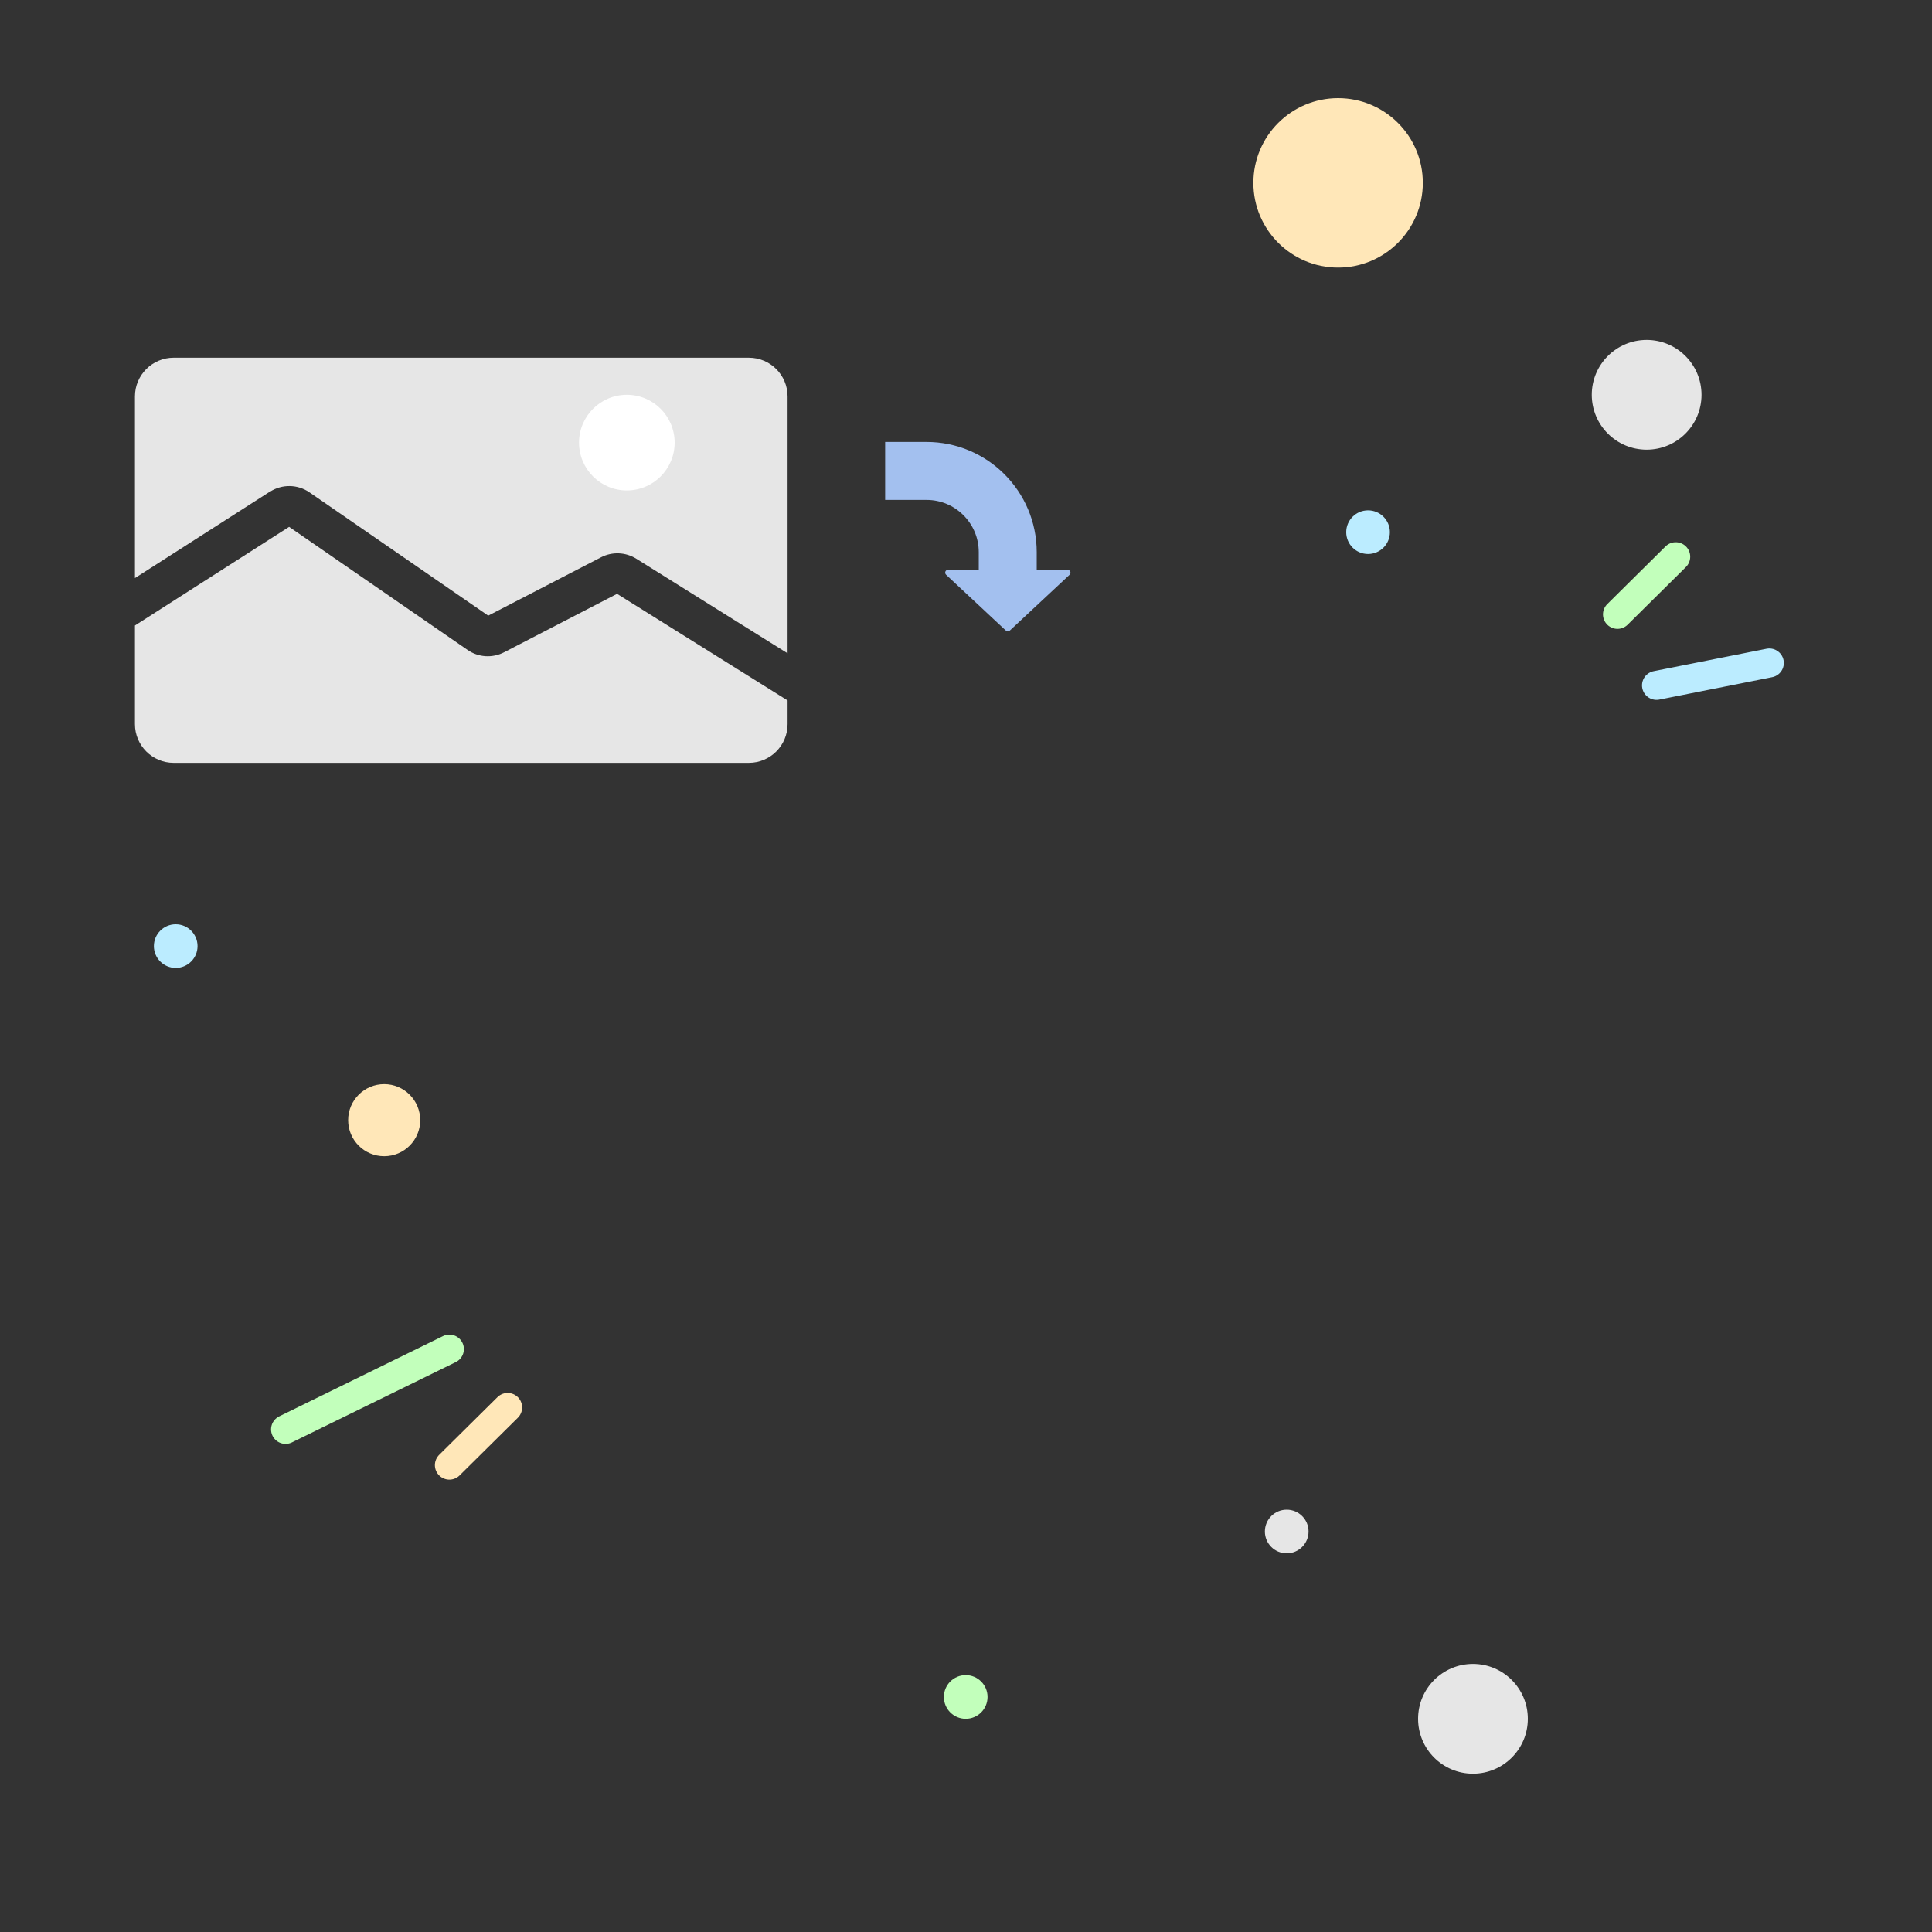 <?xml version="1.0" encoding="UTF-8"?><svg id="_레이어_2" xmlns="http://www.w3.org/2000/svg" viewBox="0 0 200 200"><rect x="0" y="0" width="200" height="200" fill="#333333" stroke="none"/><defs><style>.cls-1,.cls-2,.cls-3,.cls-4,.cls-5{fill:none;}.cls-2{stroke:#bbecff;}.cls-2,.cls-3,.cls-4{stroke-linecap:round;stroke-miterlimit:10;stroke-width:3px;}.cls-3{stroke:#c2ffbb;}.cls-4{stroke:#ffe7b8;}.cls-6{fill:#e6e6e6;}.cls-7{fill:#fff;}.cls-8{fill:#ffe7b8;}.cls-9{fill:#bbecff;}.cls-10{fill:#a3c0ef;}.cls-11{fill:#c2ffbb;}.cls-5{stroke:#a3c0ef;stroke-linejoin:round;stroke-width:6px;}</style></defs><g id="_레이어_1-2"><g><rect class="cls-1" width="200" height="200"/><path class="cls-5" d="M91.63,48.75h4.28c4.65,0,8.41,3.77,8.41,8.41v4.27"/><path class="cls-10" d="M104.12,65.27l-6.18-5.77c-.2-.19-.07-.52,.21-.52h12.36c.28,0,.41,.34,.21,.52l-6.18,5.77c-.12,.11-.3,.11-.41,0Z"/><circle class="cls-6" cx="170.46" cy="40.87" r="5.68"/><circle class="cls-6" cx="152.48" cy="177.93" r="5.68"/><circle class="cls-8" cx="138.52" cy="18.93" r="8.77"/><circle class="cls-11" cx="99.97" cy="175.67" r="2.26"/><circle class="cls-6" cx="133.2" cy="158.54" r="2.26"/><circle class="cls-9" cx="18.19" cy="97.94" r="2.26"/><circle class="cls-9" cx="141.62" cy="55.09" r="2.26"/><circle class="cls-8" cx="39.77" cy="115.96" r="3.73"/><line class="cls-3" x1="167.44" y1="63.6" x2="173.47" y2="57.63"/><line class="cls-4" x1="46.52" y1="151.67" x2="52.55" y2="145.7"/><line class="cls-2" x1="171.48" y1="70.95" x2="183.16" y2="68.63"/><g><path class="cls-6" d="M27.95,50.9c1.25-.8,2.86-.78,4.09,.07l18.5,12.76,11.68-6.04c1.15-.6,2.55-.54,3.65,.15l15.66,9.79v-26.59c0-2.21-1.79-4.01-4.01-4.01H17.98c-2.21,0-4.01,1.79-4.01,4.01v18.8l13.98-8.95Z"/><path class="cls-6" d="M63.88,61.47l-11.69,6.05c-1.21,.63-2.67,.54-3.79-.24l-18.47-12.74-15.96,10.21v10.21c0,2.21,1.79,4.01,4.01,4.01h59.54c2.21,0,4.01-1.79,4.01-4.01v-2.45l-17.64-11.03Z"/></g><circle class="cls-7" cx="64.89" cy="45.82" r="4.95"/><line class="cls-3" x1="46.52" y1="139.66" x2="29.56" y2="147.97"/></g></g></svg>